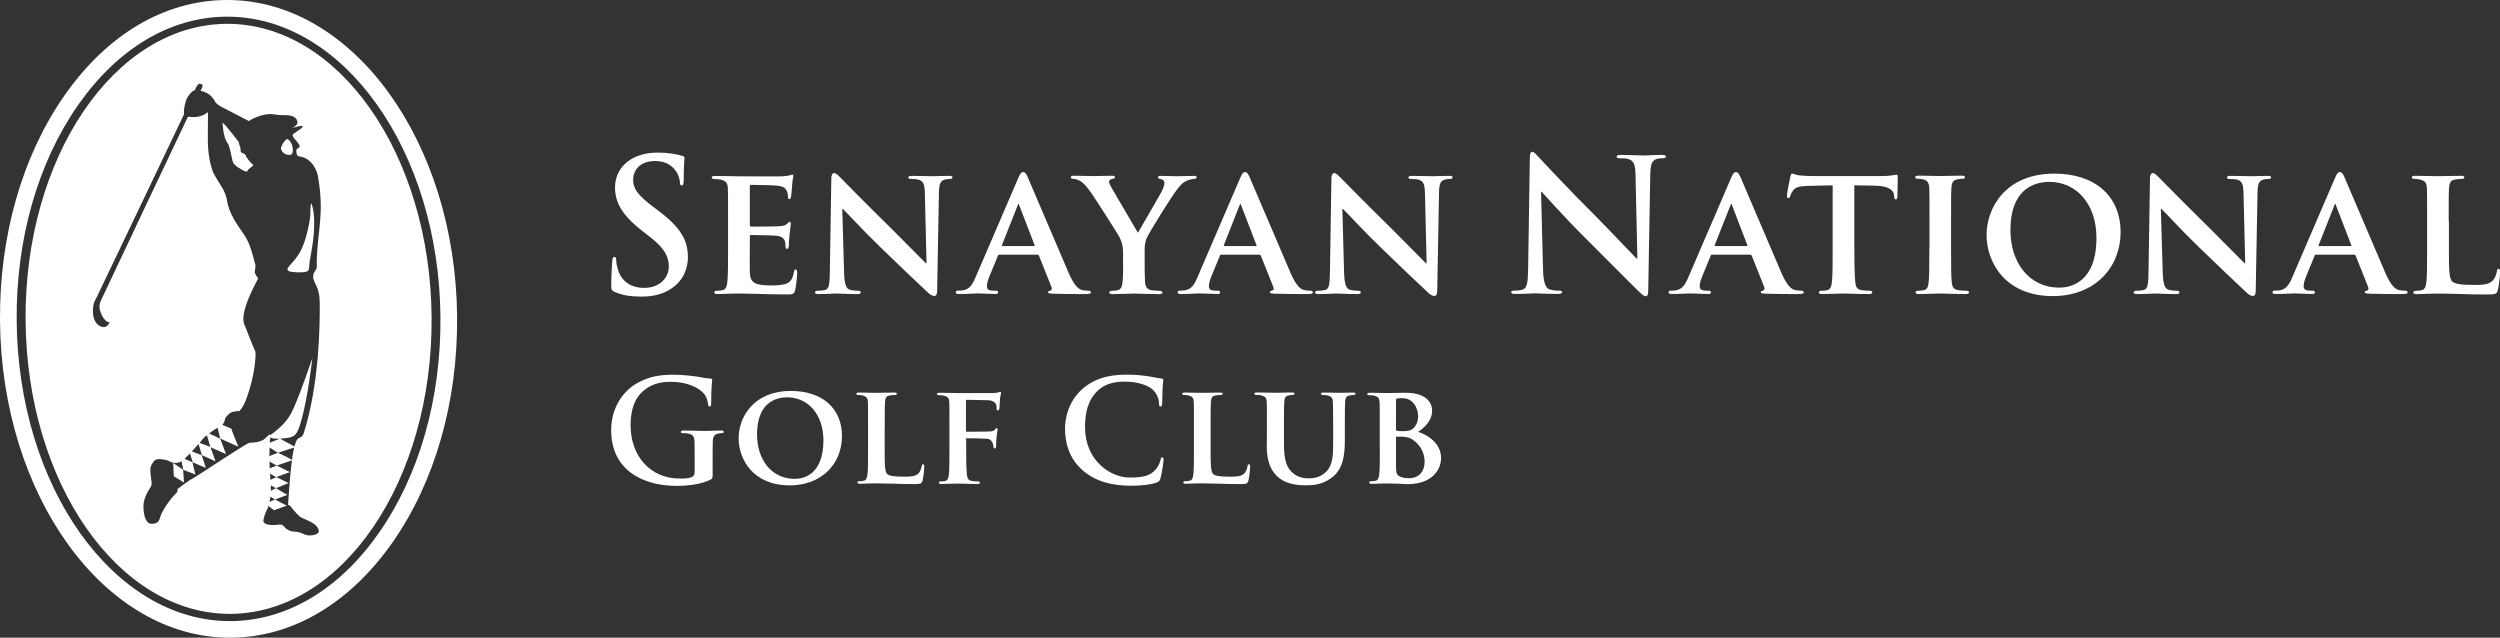 <?xml version="1.0" encoding="utf-8"?>
<!-- Generator: Adobe Illustrator 23.0.1, SVG Export Plug-In . SVG Version: 6.00 Build 0)  -->
<svg version="1.1" id="Layer_1" xmlns="http://www.w3.org/2000/svg" xmlns:xlink="http://www.w3.org/1999/xlink" x="0px" y="0px"
	 viewBox="0 0 344.99 88" style="enable-background:new 0 0 344.99 88;" xml:space="preserve">
<rect x="0" y="0" width="344.99" height="88" fill="#333333" stroke="none"/>
<style type="text/css">
	.st0{fill:#FFFFFF;}
	.st1{display:none;clip-path:url(#XMLID_55_);}
	.st2{display:inline;fill:#FFFFFF;}
	.st3{display:none;clip-path:url(#XMLID_56_);}
	.st4{display:none;clip-path:url(#XMLID_57_);}
	.st5{display:none;clip-path:url(#XMLID_58_);}
	.st6{display:none;clip-path:url(#XMLID_59_);}
	.st7{display:none;clip-path:url(#XMLID_60_);}
	.st8{display:none;clip-path:url(#XMLID_61_);}
	.st9{display:none;clip-path:url(#XMLID_62_);}
	.st10{display:none;clip-path:url(#XMLID_63_);}
	.st11{display:none;clip-path:url(#XMLID_64_);}
	.st12{display:none;clip-path:url(#XMLID_65_);}
	.st13{display:none;clip-path:url(#XMLID_66_);}
	.st14{display:none;}
	.st15{display:inline;}
	.st16{display:none;clip-path:url(#XMLID_67_);}
	.st17{display:none;clip-path:url(#XMLID_68_);}
	.st18{display:none;clip-path:url(#XMLID_69_);}
	.st19{display:none;clip-path:url(#XMLID_70_);}
	.st20{display:none;clip-path:url(#XMLID_71_);}
	.st21{opacity:0.8;}
</style>
<g>
	<g>
		<g>
			<path class="st0" d="M88.52,40.93c1.35,0,2.77-0.23,4.03-1.04c1.83-1.19,2.38-2.94,2.38-4.41c0-2.41-1.09-4.16-4.16-6.47
				l-0.71-0.53c-2.11-1.6-2.69-2.49-2.69-3.65c0-1.52,1.14-2.61,3.02-2.61c1.65,0,2.38,0.76,2.77,1.24
				c0.53,0.66,0.66,1.45,0.66,1.67c0,0.3,0.08,0.46,0.25,0.46c0.2,0,0.28-0.2,0.28-0.76c0-1.98,0.1-2.71,0.1-3.04
				c0-0.18-0.13-0.25-0.35-0.3c-0.66-0.18-1.73-0.43-3.37-0.43c-3.53,0-5.86,2-5.86,4.8c0,2.06,0.96,3.83,3.76,6.01l1.17,0.91
				c2.11,1.65,2.49,2.82,2.49,4.06c0,1.34-1.12,2.89-3.4,2.89c-1.57,0-3.07-0.69-3.63-2.56c-0.13-0.43-0.23-0.96-0.23-1.29
				c0-0.2-0.03-0.43-0.25-0.43c-0.2,0-0.28,0.28-0.3,0.66c-0.03,0.41-0.13,1.93-0.13,3.32c0,0.56,0.08,0.68,0.48,0.86
				C85.91,40.76,87.05,40.93,88.52,40.93L88.52,40.93z M100.47,34.31c0,1.98,0,3.68-0.1,4.59c-0.08,0.63-0.2,1.04-0.66,1.14
				c-0.2,0.05-0.46,0.08-0.79,0.08c-0.28,0-0.35,0.13-0.35,0.23c0,0.15,0.15,0.23,0.43,0.23c0.46,0,1.02-0.03,1.55-0.05
				c0.53,0,1.01-0.03,1.27-0.03c0.66,0,1.5,0.03,2.59,0.05c1.09,0.05,2.44,0.08,4.11,0.08c0.84,0,1.04,0,1.19-0.56
				c0.13-0.43,0.3-1.9,0.3-2.38c0-0.23-0.03-0.51-0.2-0.51c-0.15,0-0.2,0.1-0.25,0.33c-0.15,0.89-0.41,1.34-0.96,1.6
				c-0.58,0.25-1.52,0.28-2.11,0.28c-2.28,0-2.97-0.33-3.02-1.8c-0.03-0.63,0-2.46,0-3.2v-1.73c0-0.13,0.03-0.23,0.13-0.23
				c0.56,0,3.1,0.05,3.5,0.1c0.84,0.08,1.12,0.41,1.24,0.84c0.05,0.28,0.05,0.56,0.08,0.79c0,0.1,0.05,0.18,0.2,0.18
				c0.2,0,0.23-0.3,0.23-0.48c0-0.15,0.05-1.01,0.1-1.45c0.13-1.09,0.18-1.45,0.18-1.57c0-0.13-0.08-0.23-0.18-0.23
				c-0.1,0-0.18,0.13-0.35,0.28c-0.2,0.23-0.53,0.28-1.07,0.33c-0.51,0.05-3.4,0.05-3.91,0.05c-0.13,0-0.15-0.1-0.15-0.23v-5.33
				c0-0.13,0.05-0.2,0.15-0.2c0.46,0,3.12,0.05,3.5,0.1c1.12,0.1,1.29,0.41,1.47,0.79c0.13,0.25,0.15,0.63,0.15,0.79
				c0,0.18,0.03,0.28,0.18,0.28c0.18,0,0.23-0.25,0.25-0.35c0.05-0.25,0.1-1.19,0.13-1.42c0.05-0.99,0.18-1.24,0.18-1.4
				c0-0.1-0.03-0.2-0.15-0.2c-0.1,0-0.23,0.08-0.36,0.1c-0.18,0.03-0.53,0.1-0.94,0.13c-0.43,0.03-5.38,0-6.09,0
				c-0.63,0-2.05-0.05-3.22-0.05c-0.33,0-0.51,0.05-0.51,0.2c0,0.15,0.15,0.23,0.38,0.23c0.33,0,0.71,0.03,0.89,0.08
				c0.71,0.2,0.91,0.43,0.96,1.17c0.03,0.68,0.03,1.29,0.03,4.57V34.31L100.47,34.31z M116.23,28.83h0.08
				c0.43,0.38,2.79,2.99,5.23,5.33c2.33,2.26,5.12,4.92,6.52,6.22c0.23,0.23,0.53,0.46,0.91,0.46c0.18,0,0.35-0.2,0.35-0.68
				l0.25-13.6c0.03-1.22,0.2-1.6,0.81-1.78c0.28-0.08,0.46-0.08,0.68-0.08c0.25,0,0.38-0.1,0.38-0.23c0-0.18-0.2-0.2-0.51-0.2
				c-1.09,0-1.93,0.05-2.18,0.05c-0.48,0-1.67-0.05-2.84-0.05c-0.33,0-0.56,0.03-0.56,0.2c0,0.13,0.08,0.23,0.35,0.23
				c0.3,0,0.84,0,1.17,0.13c0.53,0.2,0.74,0.58,0.76,1.9l0.23,9.59h-0.1c-0.33-0.3-3.3-3.35-4.82-4.85c-3.25-3.17-6.6-6.6-6.88-6.88
				c-0.38-0.38-0.68-0.71-0.96-0.71c-0.23,0-0.38,0.3-0.38,0.74l-0.2,12.79c-0.03,1.88-0.1,2.46-0.68,2.61
				c-0.3,0.08-0.71,0.1-1.01,0.1c-0.2,0-0.36,0.1-0.36,0.23c0,0.2,0.2,0.23,0.51,0.23c1.14,0,2.21-0.08,2.41-0.08
				c0.41,0,1.45,0.08,2.89,0.08c0.3,0,0.51-0.05,0.51-0.23c0-0.13-0.13-0.23-0.38-0.23c-0.36,0-0.79-0.03-1.17-0.15
				c-0.43-0.15-0.71-0.66-0.76-2.33L116.23,28.83L116.23,28.83z M143.15,35.15c0.1,0,0.18,0.03,0.23,0.15l1.73,4.34
				c0.1,0.25-0.05,0.46-0.2,0.48c-0.23,0.03-0.28,0.1-0.28,0.23c0,0.15,0.25,0.15,0.66,0.18c1.88,0.05,3.5,0.05,4.29,0.05
				c0.84,0,0.96-0.05,0.96-0.23c0-0.15-0.1-0.23-0.3-0.23c-0.25,0-0.51-0.03-0.84-0.08c-0.41-0.08-1.04-0.36-1.9-2.31
				c-1.42-3.27-5.15-12.1-5.68-13.29c-0.23-0.48-0.33-0.69-0.66-0.69c-0.23,0-0.41,0.25-0.66,0.86l-5.84,13.57
				c-0.46,1.09-0.84,1.75-1.85,1.9c-0.2,0-0.46,0.03-0.66,0.03c-0.18,0-0.25,0.1-0.25,0.23c0,0.18,0.13,0.23,0.41,0.23
				c1.17,0,2.36-0.08,2.59-0.08c0.71,0,1.75,0.08,2.49,0.08c0.23,0,0.35-0.05,0.35-0.23c0-0.13-0.05-0.23-0.33-0.23h-0.33
				c-0.69,0-0.89-0.23-0.89-0.61c0-0.25,0.1-0.79,0.33-1.32l1.19-2.89c0.05-0.13,0.08-0.15,0.2-0.15H143.15L143.15,35.15z
				 M138.35,33.96c-0.08,0-0.13-0.05-0.08-0.15l2.16-5.46c0.03-0.08,0.05-0.2,0.13-0.2c0.05,0,0.08,0.13,0.1,0.2l2.11,5.48
				c0.03,0.08,0,0.13-0.1,0.13H138.35L138.35,33.96z M154.99,36.75c0,0.35,0,1.24-0.08,2.16c-0.05,0.63-0.23,1.04-0.69,1.14
				c-0.2,0.05-0.48,0.08-0.79,0.08c-0.25,0-0.36,0.13-0.36,0.23c0,0.18,0.18,0.23,0.48,0.23c0.84,0,2.33-0.08,2.89-0.08
				c0.61,0,2.11,0.08,3.5,0.08c0.3,0,0.48-0.08,0.48-0.23c0-0.1-0.13-0.23-0.38-0.23c-0.3,0-0.79-0.03-1.12-0.08
				c-0.66-0.1-0.86-0.51-0.91-1.14c-0.05-0.91-0.05-1.8-0.05-2.16v-1.73c0-0.71-0.05-1.37,0.28-2.16c0.41-0.91,3.6-6.04,4.34-6.9
				c0.48-0.58,0.69-0.79,1.17-1.01c0.33-0.15,0.74-0.25,0.96-0.25c0.25,0,0.43-0.1,0.43-0.25c0-0.13-0.15-0.18-0.41-0.18
				c-0.43,0-1.9,0.05-2.38,0.05c-0.66,0-1.45-0.05-2.18-0.05c-0.25,0-0.38,0.05-0.38,0.2c0,0.18,0.2,0.2,0.41,0.25
				c0.38,0.08,0.48,0.28,0.48,0.48c0,0.28-0.1,0.66-0.33,1.14c-0.33,0.66-3.04,5.28-3.32,5.78c-0.38-0.61-3.3-5.66-3.7-6.32
				c-0.18-0.3-0.28-0.56-0.28-0.74c0-0.18,0.13-0.28,0.3-0.33c0.35-0.1,0.51-0.1,0.51-0.28c0-0.15-0.13-0.2-0.33-0.2
				c-1.01,0-2.06,0.05-2.54,0.05c-0.74,0-2.41-0.05-2.79-0.05c-0.28,0-0.43,0.05-0.43,0.2c0,0.15,0.15,0.23,0.33,0.23
				c0.28,0,0.66,0.13,0.94,0.28c0.43,0.23,0.89,0.74,1.45,1.52c0.79,1.14,3.83,5.89,3.98,6.22c0.3,0.63,0.51,1.09,0.51,2.26V36.75
				L154.99,36.75z M173.77,35.15c0.1,0,0.18,0.03,0.23,0.15l1.73,4.34c0.1,0.25-0.05,0.46-0.2,0.48c-0.23,0.03-0.28,0.1-0.28,0.23
				c0,0.15,0.25,0.15,0.66,0.18c1.88,0.05,3.5,0.05,4.29,0.05c0.84,0,0.96-0.05,0.96-0.23c0-0.15-0.1-0.23-0.3-0.23
				c-0.25,0-0.51-0.03-0.84-0.08c-0.41-0.08-1.04-0.36-1.9-2.31c-1.42-3.27-5.15-12.1-5.68-13.29c-0.23-0.48-0.33-0.69-0.66-0.69
				c-0.23,0-0.41,0.25-0.66,0.86l-5.84,13.57c-0.46,1.09-0.84,1.75-1.85,1.9c-0.2,0-0.46,0.03-0.66,0.03c-0.18,0-0.25,0.1-0.25,0.23
				c0,0.18,0.13,0.23,0.41,0.23c1.17,0,2.36-0.08,2.59-0.08c0.71,0,1.75,0.08,2.49,0.08c0.23,0,0.36-0.05,0.36-0.23
				c0-0.13-0.05-0.23-0.33-0.23h-0.33c-0.69,0-0.89-0.23-0.89-0.61c0-0.25,0.1-0.79,0.33-1.32l1.19-2.89
				c0.05-0.13,0.08-0.15,0.2-0.15H173.77L173.77,35.15z M168.97,33.96c-0.08,0-0.13-0.05-0.08-0.15l2.16-5.46
				c0.03-0.08,0.05-0.2,0.13-0.2c0.05,0,0.08,0.13,0.1,0.2l2.11,5.48c0.03,0.08,0,0.13-0.1,0.13H168.97L168.97,33.96z M185.24,28.83
				h0.08c0.43,0.38,2.79,2.99,5.23,5.33c2.33,2.26,5.12,4.92,6.52,6.22c0.23,0.23,0.53,0.46,0.91,0.46c0.18,0,0.35-0.2,0.35-0.68
				l0.25-13.6c0.03-1.22,0.2-1.6,0.81-1.78c0.28-0.08,0.46-0.08,0.68-0.08c0.25,0,0.38-0.1,0.38-0.23c0-0.18-0.2-0.2-0.51-0.2
				c-1.09,0-1.93,0.05-2.18,0.05c-0.48,0-1.67-0.05-2.84-0.05c-0.33,0-0.56,0.03-0.56,0.2c0,0.13,0.08,0.23,0.35,0.23
				c0.3,0,0.84,0,1.17,0.13c0.53,0.2,0.74,0.58,0.76,1.9l0.23,9.59h-0.1c-0.33-0.3-3.3-3.35-4.82-4.85c-3.25-3.17-6.6-6.6-6.88-6.88
				c-0.38-0.38-0.68-0.71-0.96-0.71c-0.23,0-0.38,0.3-0.38,0.74l-0.2,12.79c-0.03,1.88-0.1,2.46-0.69,2.61
				c-0.3,0.08-0.71,0.1-1.01,0.1c-0.2,0-0.36,0.1-0.36,0.23c0,0.2,0.2,0.23,0.51,0.23c1.14,0,2.21-0.08,2.41-0.08
				c0.41,0,1.45,0.08,2.89,0.08c0.3,0,0.51-0.05,0.51-0.23c0-0.13-0.13-0.23-0.38-0.23c-0.35,0-0.79-0.03-1.17-0.15
				c-0.43-0.15-0.71-0.66-0.76-2.33L185.24,28.83L185.24,28.83z M212.66,26.47h0.08c0.46,0.48,3.27,3.65,6.04,6.39
				c2.64,2.61,5.89,5.94,7.48,7.46c0.28,0.28,0.58,0.56,0.86,0.56c0.23,0,0.33-0.23,0.33-0.79l0.28-16.01
				c0.03-1.42,0.23-1.95,0.94-2.16c0.3-0.08,0.51-0.08,0.76-0.08c0.3,0,0.46-0.08,0.46-0.23c0-0.2-0.25-0.23-0.58-0.23
				c-1.24,0-2.21,0.08-2.49,0.08c-0.53,0-1.75-0.08-3.07-0.08c-0.38,0-0.66,0.03-0.66,0.23c0,0.15,0.1,0.23,0.41,0.23
				c0.35,0,0.96,0,1.34,0.15c0.61,0.25,0.84,0.74,0.86,2.28l0.25,11.39h-0.13c-0.43-0.41-3.86-4.06-5.58-5.78
				c-3.7-3.68-7.56-7.81-7.86-8.14c-0.43-0.46-0.66-0.79-0.94-0.79c-0.25,0-0.33,0.36-0.33,0.86l-0.23,15.02
				c-0.03,2.21-0.13,2.94-0.79,3.15c-0.36,0.1-0.81,0.13-1.14,0.13c-0.25,0-0.41,0.05-0.41,0.2c0,0.23,0.23,0.25,0.56,0.25
				c1.32,0,2.51-0.08,2.74-0.08c0.48,0,1.5,0.08,3.15,0.08c0.36,0,0.58-0.05,0.58-0.25c0-0.15-0.15-0.2-0.43-0.2
				c-0.41,0-0.89-0.03-1.32-0.18c-0.51-0.18-0.84-0.84-0.89-2.82L212.66,26.47L212.66,26.47z M241.51,35.15
				c0.1,0,0.18,0.03,0.23,0.15l1.73,4.34c0.1,0.25-0.05,0.46-0.2,0.48c-0.23,0.03-0.28,0.1-0.28,0.23c0,0.15,0.25,0.15,0.66,0.18
				c1.88,0.05,3.5,0.05,4.29,0.05c0.84,0,0.96-0.05,0.96-0.23c0-0.15-0.1-0.23-0.3-0.23c-0.25,0-0.51-0.03-0.84-0.08
				c-0.41-0.08-1.04-0.36-1.9-2.31c-1.42-3.27-5.15-12.1-5.68-13.29c-0.23-0.48-0.33-0.69-0.66-0.69c-0.23,0-0.41,0.25-0.66,0.86
				l-5.84,13.57c-0.46,1.09-0.84,1.75-1.85,1.9c-0.2,0-0.46,0.03-0.66,0.03c-0.18,0-0.25,0.1-0.25,0.23c0,0.18,0.13,0.23,0.41,0.23
				c1.17,0,2.36-0.08,2.59-0.08c0.71,0,1.75,0.08,2.49,0.08c0.23,0,0.35-0.05,0.35-0.23c0-0.13-0.05-0.23-0.33-0.23h-0.33
				c-0.68,0-0.89-0.23-0.89-0.61c0-0.25,0.1-0.79,0.33-1.32l1.19-2.89c0.05-0.13,0.08-0.15,0.2-0.15H241.51L241.51,35.15z
				 M236.71,33.96c-0.08,0-0.13-0.05-0.08-0.15l2.16-5.46c0.03-0.08,0.05-0.2,0.13-0.2c0.05,0,0.08,0.13,0.1,0.2l2.11,5.48
				c0.03,0.08,0,0.13-0.1,0.13H236.71L236.71,33.96z M252.9,34.31c0,1.98,0,3.68-0.1,4.59c-0.08,0.63-0.2,1.04-0.66,1.14
				c-0.18,0.05-0.46,0.08-0.79,0.08c-0.28,0-0.36,0.13-0.36,0.23c0,0.15,0.15,0.23,0.43,0.23c0.89,0,2.41-0.08,2.92-0.08
				c0.63,0,2.13,0.08,3.6,0.08c0.25,0,0.43-0.08,0.43-0.23c0-0.1-0.1-0.23-0.35-0.23c-0.33,0-0.84-0.03-1.14-0.08
				c-0.66-0.1-0.79-0.51-0.86-1.12c-0.1-0.94-0.13-2.64-0.13-4.62v-8.73l2.82,0.05c2,0.03,2.59,0.68,2.64,1.24l0.03,0.23
				c0.03,0.33,0.08,0.43,0.25,0.43c0.13,0,0.18-0.13,0.2-0.35c0-0.56,0.05-2.16,0.05-2.61c0-0.33-0.03-0.46-0.18-0.46
				c-0.08,0-0.25,0.05-0.61,0.1c-0.33,0.05-0.81,0.1-1.52,0.1h-9.06c-0.74,0-1.57-0.03-2.23-0.1c-0.56-0.08-0.79-0.25-0.96-0.25
				c-0.13,0-0.2,0.13-0.25,0.41c-0.05,0.18-0.48,2.26-0.48,2.61c0,0.23,0.05,0.36,0.2,0.36c0.15,0,0.2-0.1,0.25-0.28
				c0.05-0.15,0.15-0.43,0.38-0.74c0.33-0.48,0.86-0.63,2.16-0.66l3.32-0.08V34.31L252.9,34.31z M266.24,34.31
				c0,2.08,0,3.81-0.1,4.69c-0.08,0.63-0.2,0.94-0.66,1.04c-0.2,0.05-0.46,0.08-0.79,0.08c-0.28,0-0.35,0.13-0.35,0.23
				c0,0.15,0.15,0.23,0.43,0.23c0.89,0,2.41-0.08,2.92-0.08c0.61,0,2.13,0.08,3.6,0.08c0.25,0,0.43-0.08,0.43-0.23
				c0-0.1-0.1-0.23-0.35-0.23c-0.33,0-0.84-0.03-1.14-0.08c-0.66-0.1-0.81-0.43-0.89-1.02c-0.1-0.91-0.1-2.64-0.1-4.72v-3.81
				c0-3.27,0-3.88,0.05-4.57c0.05-0.76,0.23-1.07,0.84-1.17c0.25-0.05,0.43-0.08,0.66-0.08c0.23,0,0.36-0.05,0.36-0.25
				c0-0.13-0.18-0.18-0.46-0.18c-0.86,0-2.31,0.05-2.87,0.05c-0.63,0-2.16-0.05-2.99-0.05c-0.36,0-0.53,0.05-0.53,0.18
				c0,0.2,0.13,0.25,0.36,0.25c0.28,0,0.56,0.03,0.81,0.1c0.48,0.15,0.71,0.41,0.76,1.14c0.03,0.68,0.03,1.29,0.03,4.57V34.31
				L266.24,34.31z M283.27,40.86c5.76,0,9.36-3.88,9.36-8.83c0-4.95-3.5-8.07-9.13-8.07c-6.77,0-9.36,4.77-9.36,8.45
				C274.13,36.24,276.77,40.86,283.27,40.86L283.27,40.86z M284.18,39.69c-4.21,0-6.75-3.5-6.75-7.94c0-5.33,2.92-6.65,5.4-6.65
				c3.6,0,6.47,2.94,6.47,7.71C289.31,38.95,285.75,39.69,284.18,39.69L284.18,39.69z M298.19,28.83h0.08
				c0.43,0.38,2.79,2.99,5.23,5.33c2.33,2.26,5.13,4.92,6.52,6.22c0.23,0.23,0.53,0.46,0.91,0.46c0.18,0,0.35-0.2,0.35-0.68
				l0.25-13.6c0.03-1.22,0.2-1.6,0.81-1.78c0.28-0.08,0.46-0.08,0.69-0.08c0.25,0,0.38-0.1,0.38-0.23c0-0.18-0.2-0.2-0.51-0.2
				c-1.09,0-1.93,0.05-2.18,0.05c-0.48,0-1.67-0.05-2.84-0.05c-0.33,0-0.56,0.03-0.56,0.2c0,0.13,0.08,0.23,0.35,0.23
				c0.3,0,0.84,0,1.17,0.13c0.53,0.2,0.74,0.58,0.76,1.9l0.23,9.59h-0.1c-0.33-0.3-3.3-3.35-4.82-4.85c-3.25-3.17-6.6-6.6-6.88-6.88
				c-0.38-0.38-0.69-0.71-0.96-0.71c-0.23,0-0.38,0.3-0.38,0.74l-0.2,12.79c-0.03,1.88-0.1,2.46-0.68,2.61
				c-0.3,0.08-0.71,0.1-1.02,0.1c-0.2,0-0.35,0.1-0.35,0.23c0,0.2,0.2,0.23,0.51,0.23c1.14,0,2.21-0.08,2.41-0.08
				c0.41,0,1.45,0.08,2.89,0.08c0.3,0,0.51-0.05,0.51-0.23c0-0.13-0.13-0.23-0.38-0.23c-0.35,0-0.79-0.03-1.17-0.15
				c-0.43-0.15-0.71-0.66-0.76-2.33L298.19,28.83L298.19,28.83z M324.85,35.15c0.1,0,0.18,0.03,0.23,0.15l1.73,4.34
				c0.1,0.25-0.05,0.46-0.2,0.48c-0.23,0.03-0.28,0.1-0.28,0.23c0,0.15,0.25,0.15,0.66,0.18c1.88,0.05,3.5,0.05,4.29,0.05
				c0.84,0,0.96-0.05,0.96-0.23c0-0.15-0.1-0.23-0.3-0.23c-0.25,0-0.51-0.03-0.84-0.08c-0.41-0.08-1.04-0.36-1.9-2.31
				c-1.42-3.27-5.15-12.1-5.68-13.29c-0.23-0.48-0.33-0.69-0.66-0.69c-0.23,0-0.41,0.25-0.66,0.86l-5.84,13.57
				c-0.46,1.09-0.84,1.75-1.85,1.9c-0.2,0-0.46,0.03-0.66,0.03c-0.18,0-0.25,0.1-0.25,0.23c0,0.18,0.13,0.23,0.41,0.23
				c1.17,0,2.36-0.08,2.59-0.08c0.71,0,1.75,0.08,2.49,0.08c0.23,0,0.35-0.05,0.35-0.23c0-0.13-0.05-0.23-0.33-0.23h-0.33
				c-0.68,0-0.89-0.23-0.89-0.61c0-0.25,0.1-0.79,0.33-1.32l1.19-2.89c0.05-0.13,0.08-0.15,0.2-0.15H324.85L324.85,35.15z
				 M320.05,33.96c-0.08,0-0.13-0.05-0.08-0.15l2.16-5.46c0.03-0.08,0.05-0.2,0.13-0.2c0.05,0,0.08,0.13,0.1,0.2l2.11,5.48
				c0.03,0.08,0,0.13-0.1,0.13H320.05L320.05,33.96z M337.91,30.51c0-3.27,0-3.88,0.05-4.57c0.05-0.76,0.23-1.07,0.84-1.17
				c0.25-0.05,0.61-0.08,0.86-0.08c0.28,0,0.41-0.08,0.41-0.23c0-0.15-0.15-0.2-0.48-0.2c-0.86,0-2.69,0.05-3.22,0.05
				c-0.61,0-2.03-0.05-3.07-0.05c-0.33,0-0.48,0.05-0.48,0.2c0,0.15,0.13,0.23,0.38,0.23c0.28,0,0.56,0.03,0.74,0.08
				c0.71,0.2,0.91,0.43,0.96,1.17c0.03,0.68,0.03,1.29,0.03,4.57v3.81c0,1.98,0,3.68-0.1,4.59c-0.08,0.63-0.2,1.04-0.66,1.14
				c-0.2,0.05-0.46,0.08-0.79,0.08c-0.28,0-0.35,0.13-0.35,0.23c0,0.15,0.15,0.23,0.43,0.23c0.46,0,1.01-0.03,1.55-0.05
				c0.53,0,1.01-0.03,1.27-0.03c0.91,0,1.85,0.03,2.97,0.05c1.12,0.05,2.41,0.08,4.01,0.08c1.17,0,1.27-0.1,1.42-0.58
				c0.18-0.63,0.33-2.23,0.33-2.49c0-0.25-0.05-0.48-0.2-0.48c-0.18,0-0.23,0.13-0.25,0.33c-0.05,0.41-0.28,1.01-0.56,1.29
				c-0.56,0.58-1.42,0.61-2.61,0.61c-1.73,0-2.59-0.13-2.97-0.46c-0.48-0.41-0.48-1.78-0.48-4.54V30.51L337.91,30.51z"/>
		</g>
		<g>
			<path class="st0" d="M98.34,63.3c0-0.98,0-1.76,0.02-2.35c0.02-0.68,0.22-1.02,0.74-1.12c0.23-0.04,0.37-0.06,0.53-0.06
				c0.14,0,0.25-0.04,0.25-0.16c0-0.16-0.14-0.2-0.39-0.2c-0.65,0-1.68,0.06-2.29,0.06c-0.59,0-1.82-0.06-2.84-0.06
				c-0.27,0-0.41,0.04-0.41,0.2c0,0.12,0.12,0.16,0.29,0.16c0.27,0,0.61,0.02,0.76,0.06c0.65,0.14,0.82,0.45,0.84,1.12
				c0.02,0.59,0.02,1.33,0.02,2.31v1.84c0,0.33-0.08,0.59-0.37,0.72c-0.47,0.22-1.15,0.22-1.66,0.22c-4.13,0-6.81-3.15-6.81-7.35
				c0-2.41,0.7-3.87,1.8-4.79c1.37-1.13,2.8-1.21,3.87-1.21c2.21,0,3.78,0.9,4.36,1.53c0.51,0.55,0.61,1.17,0.67,1.62
				c0.02,0.16,0.06,0.25,0.2,0.25c0.16,0,0.22-0.1,0.22-0.41c0-2.44,0.14-2.99,0.14-3.21c0-0.14-0.04-0.22-0.27-0.23
				c-0.45-0.02-1.13-0.14-1.55-0.22c-0.39-0.08-2.11-0.31-3.46-0.31c-1.64,0-3.38,0.14-5.26,1.27c-1.78,1.08-3.4,3.27-3.4,6.4
				c0,5.4,4.24,7.67,9.04,7.67c1.53,0,3.44-0.22,4.71-0.88c0.23-0.14,0.25-0.18,0.25-0.7V63.3L98.34,63.3z M108.97,66.98
				c4.44,0,7.22-2.99,7.22-6.81c0-3.81-2.7-6.22-7.04-6.22c-5.22,0-7.22,3.68-7.22,6.51C101.92,63.42,103.96,66.98,108.97,66.98
				L108.97,66.98z M109.67,66.08c-3.25,0-5.2-2.7-5.2-6.12c0-4.11,2.25-5.13,4.17-5.13c2.78,0,4.99,2.27,4.99,5.95
				C113.62,65.51,110.88,66.08,109.67,66.08L109.67,66.08z M122.09,58.99c0-2.52,0-2.99,0.04-3.52c0.04-0.59,0.18-0.82,0.65-0.9
				c0.2-0.04,0.47-0.06,0.67-0.06c0.22,0,0.31-0.06,0.31-0.18c0-0.12-0.12-0.16-0.37-0.16c-0.67,0-2.07,0.04-2.48,0.04
				c-0.47,0-1.56-0.04-2.37-0.04c-0.25,0-0.37,0.04-0.37,0.16c0,0.12,0.1,0.18,0.29,0.18c0.22,0,0.43,0.02,0.57,0.06
				c0.55,0.16,0.7,0.33,0.74,0.9c0.02,0.53,0.02,1,0.02,3.52v2.93c0,1.53,0,2.84-0.08,3.54c-0.06,0.49-0.16,0.8-0.51,0.88
				c-0.16,0.04-0.35,0.06-0.61,0.06c-0.22,0-0.27,0.1-0.27,0.18c0,0.12,0.12,0.18,0.33,0.18c0.35,0,0.78-0.02,1.19-0.04
				c0.41,0,0.78-0.02,0.98-0.02c0.7,0,1.43,0.02,2.29,0.04c0.86,0.04,1.86,0.06,3.09,0.06c0.9,0,0.98-0.08,1.1-0.45
				c0.14-0.49,0.25-1.72,0.25-1.92c0-0.2-0.04-0.37-0.16-0.37c-0.14,0-0.18,0.1-0.2,0.25c-0.04,0.31-0.22,0.78-0.43,1
				c-0.43,0.45-1.1,0.47-2.02,0.47c-1.33,0-1.99-0.1-2.29-0.35c-0.37-0.31-0.37-1.37-0.37-3.5V58.99L122.09,58.99z M133.28,60.62
				c0-0.12,0.04-0.14,0.12-0.14c0.29,0,2.33,0.02,2.76,0.06c0.53,0.04,0.74,0.37,0.82,0.61c0.08,0.2,0.12,0.39,0.12,0.51
				c0,0.12,0.06,0.23,0.16,0.23c0.18,0,0.2-0.23,0.2-0.37c0-0.12,0.02-0.88,0.06-1.21c0.06-0.53,0.14-0.98,0.14-1.08
				c0-0.1-0.04-0.16-0.1-0.16c-0.1,0-0.14,0.08-0.23,0.18c-0.16,0.22-0.41,0.27-0.72,0.29c-0.25,0.02-0.49,0.02-0.78,0.02
				l-2.41,0.02c-0.1,0-0.12-0.06-0.12-0.16V55.4c0-0.2,0.06-0.23,0.16-0.23l2.86,0.06c0.65,0.02,0.98,0.27,1.1,0.51
				c0.12,0.23,0.1,0.49,0.1,0.63c0,0.2,0.1,0.27,0.22,0.27c0.12,0,0.16-0.2,0.18-0.33c0.02-0.2,0.06-1.17,0.08-1.35
				c0.06-0.43,0.14-0.63,0.14-0.74c0-0.08-0.06-0.16-0.12-0.16c-0.1,0-0.18,0.08-0.27,0.1c-0.18,0.04-0.39,0.06-0.7,0.08
				c-0.41,0.02-4.23,0-4.89,0c-0.49,0-1.58-0.04-2.46-0.04c-0.27,0-0.41,0.04-0.41,0.16c0,0.12,0.14,0.18,0.29,0.18
				c0.25,0,0.55,0.02,0.68,0.06c0.55,0.14,0.7,0.33,0.74,0.9c0.02,0.53,0.02,1,0.02,3.52v2.93c0,1.6,0,2.84-0.08,3.54
				c-0.06,0.49-0.16,0.8-0.51,0.88c-0.16,0.04-0.35,0.06-0.61,0.06c-0.2,0-0.25,0.1-0.25,0.18c0,0.14,0.12,0.18,0.35,0.18
				c0.65,0,1.74-0.06,2.19-0.06c0.45,0,1.66,0.06,2.76,0.06c0.25,0,0.37-0.06,0.37-0.18c0-0.08-0.08-0.18-0.29-0.18
				c-0.23,0-0.61-0.02-0.84-0.06c-0.51-0.08-0.63-0.39-0.68-0.88c-0.08-0.7-0.1-1.88-0.1-3.48V60.62L133.28,60.62z M156.11,67.03
				c1.25,0,2.74-0.14,3.52-0.45c0.33-0.14,0.41-0.23,0.51-0.57c0.2-0.67,0.43-2.37,0.43-2.6c0-0.16-0.04-0.29-0.18-0.29
				c-0.16,0-0.2,0.08-0.25,0.39c-0.08,0.35-0.33,0.92-0.67,1.29c-0.78,0.9-1.84,1.1-3.58,1.1c-2.62,0-6.16-2.31-6.16-6.96
				c0-1.9,0.37-3.76,1.8-5.07c0.86-0.78,1.98-1.21,3.68-1.21c1.8,0,3.33,0.53,3.97,1.21c0.49,0.51,0.74,1.19,0.76,1.8
				c0,0.27,0.04,0.43,0.2,0.43c0.18,0,0.22-0.16,0.23-0.45c0.04-0.39,0.02-1.47,0.06-2.11c0.04-0.68,0.1-0.92,0.1-1.08
				c0-0.12-0.08-0.22-0.29-0.23c-0.59-0.06-1.21-0.23-1.96-0.33c-0.9-0.12-1.62-0.2-2.84-0.2c-2.91,0-4.77,0.78-6.18,2.07
				c-1.88,1.72-2.29,4.03-2.29,5.36c0,1.9,0.51,4.09,2.43,5.77C151.18,66.45,153.43,67.03,156.11,67.03L156.11,67.03z M167.06,58.99
				c0-2.52,0-2.99,0.04-3.52c0.04-0.59,0.18-0.82,0.65-0.9c0.2-0.04,0.47-0.06,0.67-0.06c0.22,0,0.31-0.06,0.31-0.18
				c0-0.12-0.12-0.16-0.37-0.16c-0.67,0-2.07,0.04-2.48,0.04c-0.47,0-1.56-0.04-2.37-0.04c-0.25,0-0.37,0.04-0.37,0.16
				c0,0.12,0.1,0.18,0.29,0.18c0.22,0,0.43,0.02,0.57,0.06c0.55,0.16,0.7,0.33,0.74,0.9c0.02,0.53,0.02,1,0.02,3.52v2.93
				c0,1.53,0,2.84-0.08,3.54c-0.06,0.49-0.16,0.8-0.51,0.88c-0.16,0.04-0.35,0.06-0.61,0.06c-0.22,0-0.27,0.1-0.27,0.18
				c0,0.12,0.12,0.18,0.33,0.18c0.35,0,0.78-0.02,1.19-0.04c0.41,0,0.78-0.02,0.98-0.02c0.7,0,1.43,0.02,2.29,0.04
				c0.86,0.04,1.86,0.06,3.09,0.06c0.9,0,0.98-0.08,1.1-0.45c0.14-0.49,0.25-1.72,0.25-1.92c0-0.2-0.04-0.37-0.16-0.37
				c-0.14,0-0.18,0.1-0.2,0.25c-0.04,0.31-0.22,0.78-0.43,1c-0.43,0.45-1.1,0.47-2.01,0.47c-1.33,0-2-0.1-2.29-0.35
				c-0.37-0.31-0.37-1.37-0.37-3.5V58.99L167.06,58.99z M174.8,61.44c0,2.41,0.68,3.64,1.57,4.4c1.25,1.1,3.03,1.13,3.93,1.13
				c1.12,0,2.43-0.18,3.64-1.19c1.45-1.19,1.64-3.15,1.64-5.01v-1.78c0-2.52,0.02-2.99,0.04-3.52c0.04-0.59,0.16-0.82,0.63-0.9
				c0.22-0.04,0.31-0.06,0.51-0.06s0.29-0.06,0.29-0.18c0-0.12-0.12-0.16-0.35-0.16c-0.67,0-1.82,0.04-2.01,0.04
				c0,0-1.17-0.04-2.05-0.04c-0.23,0-0.35,0.04-0.35,0.16c0,0.12,0.1,0.18,0.29,0.18s0.49,0.02,0.63,0.06
				c0.55,0.16,0.68,0.33,0.72,0.9c0.02,0.53,0.04,1,0.04,3.52v2.09c0,1.7-0.04,3.15-1,4.05c-0.68,0.67-1.56,0.88-2.31,0.88
				c-0.59,0-1.41-0.06-2.17-0.67c-0.84-0.67-1.31-1.6-1.31-4.03v-2.33c0-2.52,0-2.99,0.04-3.52c0.04-0.59,0.18-0.82,0.63-0.9
				c0.22-0.04,0.31-0.06,0.51-0.06c0.18,0,0.27-0.06,0.27-0.18c0-0.12-0.12-0.16-0.37-0.16c-0.63,0-1.78,0.04-2.21,0.04
				c-0.51,0-1.66-0.04-2.58-0.04c-0.25,0-0.37,0.04-0.37,0.16c0,0.12,0.1,0.18,0.29,0.18c0.23,0,0.53,0.02,0.67,0.06
				c0.55,0.16,0.7,0.31,0.74,0.9c0.04,0.53,0.02,1,0.02,3.52V61.44L174.8,61.44z M190.41,61.93c0,1.53,0,2.84-0.08,3.54
				c-0.06,0.49-0.16,0.8-0.51,0.88c-0.16,0.04-0.35,0.06-0.61,0.06c-0.22,0-0.27,0.1-0.27,0.18c0,0.12,0.12,0.18,0.33,0.18
				c0.35,0,0.78-0.02,1.19-0.04c0.41,0,0.78-0.02,0.98-0.02c0.27,0,0.88,0.02,1.47,0.04c0.59,0.04,1.17,0.06,1.37,0.06
				c3.17,0,4.58-1.84,4.58-3.62c0-1.96-1.76-3.15-3.17-3.6c0.98-0.63,1.94-1.62,1.94-2.91c0-0.88-0.55-2.48-3.66-2.48
				c-0.59,0-1.72,0.04-2.58,0.04c-0.33,0-1.43-0.04-2.33-0.04c-0.25,0-0.39,0.04-0.39,0.16c0,0.12,0.12,0.18,0.29,0.18
				c0.25,0,0.55,0.02,0.68,0.06c0.55,0.16,0.7,0.33,0.74,0.9c0.02,0.53,0.02,1,0.02,3.52V61.93L190.41,61.93z M192.64,55.26
				c0-0.18,0.04-0.25,0.16-0.27c0.18-0.04,0.51-0.04,0.74-0.04c1.49,0,2.15,1.39,2.15,2.5c0,0.8-0.33,1.41-0.78,1.76
				c-0.29,0.23-0.78,0.29-1.35,0.29c-0.39,0-0.65-0.02-0.8-0.06c-0.06-0.02-0.12-0.04-0.12-0.18V55.26L192.64,55.26z M192.64,60.38
				c0-0.1,0.04-0.12,0.1-0.12h0.74c0.67,0,1.13,0.18,1.49,0.43c1.29,0.88,1.62,2.19,1.62,2.95c0,1.84-1.19,2.35-2.11,2.35
				c-0.39,0-0.78-0.02-1.23-0.2c-0.55-0.22-0.61-0.55-0.61-1.64V60.38L192.64,60.38z"/>
		</g>
	</g>
	<g>
		<g>
			<path class="st0" d="M59.56,43.79C59.39,21.31,46.71,3.18,31.24,3.29C15.77,3.41,3.36,21.73,3.53,44.21
				c0.17,22.48,12.85,40.61,28.32,40.5C47.32,84.59,59.73,66.27,59.56,43.79L59.56,43.79z M36.34,71.99c0-0.62,0.42-1.49,0.42-1.49
				c0.23-0.42,0.27-0.59,0.31-0.86c-0.01,0.06-0.02,0.11-0.03,0.17l0.77,0.6l1.76-0.63c-0.9-0.47-1.62-0.85-1.62-0.85l-0.78,0.33
				c-0.01,0.02-0.01,0.03-0.01,0.05c0.05-0.18,0.11-0.42,0.16-0.76c0,0,0,0.01,0,0.01l0.64,0.37l1.7-0.64
				c-0.85-0.46-1.58-0.93-1.58-0.93l-0.7,0.37c0,0.01,0,0.02,0,0.04c0.01-0.23,0-0.49-0.01-0.79l0.71,0.39l1.76-0.71
				c-1.03-0.49-1.7-0.82-1.7-0.82l-0.82,0.38c-0.02-0.27-0.04-0.56-0.06-0.86l0.84,0.48l1.91-0.69c-0.94-0.46-1.82-0.9-1.82-0.9
				l-0.97,0.38c-0.01-0.31-0.03-0.62-0.03-0.94l1,0.56l2.09-0.72c-0.07,0.52-0.12,1.05-0.17,1.54c-0.17,1.66-0.36,4.59-0.36,4.63
				c0.02-0.01,0.21-0.06,0.36,0.18c0.14,0.22,0.84,1.05,1.26,1.4c0.53,0.43,2.47,0.8,2.62,1.97c0.05,0.42-0.62,0.64-1.26,0.64
				c-0.75,0-1.1-0.49-2.11-0.53c-1-0.04-1.36-0.66-1.57-0.86c-0.2-0.2-0.81-0.07-0.95-0.06c-0.14,0.01-1.02,0.08-1.5-0.18
				C36.48,72.17,36.4,72.09,36.34,71.99L36.34,71.99L36.34,71.99z M37.28,60.37c0.31,0.17,0.85,0.19,1.34,0.17l-1.4,0.55
				c0.02-0.26,0.04-0.52,0.07-0.77C37.29,60.34,37.28,60.35,37.28,60.37L37.28,60.37z M37.15,60.36c0.01-0.03,0.01-0.04,0.02-0.07
				c0.01,0.01,0.02,0.02,0.03,0.03c0.01-0.01,0.02-0.01,0.03-0.01C37.21,60.32,37.19,60.33,37.15,60.36L37.15,60.36z M40.59,61.76
				c-0.13,0.51-0.22,1.1-0.3,1.7c-0.9-0.53-1.95-0.98-1.95-0.98l-1.16,0.46c0-0.4,0-0.8,0.02-1.19l1.14,0.73L40.59,61.76
				L40.59,61.76z M36.45,61.16l-0.07-0.04l0.15-0.06C36.51,61.09,36.48,61.13,36.45,61.16L36.45,61.16z M43.71,36.23
				c0.16,1.39-0.57,0.97-0.49,2.15c0.22,0.89,0.9,1.39,0.9,3.4c0.03,2.79-0.02,11.13-2.21,18.02c-0.01,0.01-0.13,0.39-0.46,0.56
				c-0.19,0.1-0.35,0.12-0.48,0.35c-0.14,0.24-0.25,0.55-0.34,0.9c-1.25-0.66-1.97-1.06-1.99-1.07c0.56-0.03,1.05-0.12,1.05-0.12
				c1.01-0.14,1.32-0.47,1.81-2.12c1-3.33,1.6-8.89,1.6-8.89s-1.91,5.7-2.91,7.6c-0.85,1.61-2.46,2.74-2.94,3.06
				c0.01-0.02,0.02-0.05,0.02-0.07c-0.02-0.02-0.03-0.03-0.05-0.05c-0.09,0.05-0.27,0.18-0.55,0.47c-0.43,0.46-1.2,0.67-2.3,0.68
				c0.03,0,0.04,0.01,0.04,0.01c-0.49,0.08-7.06,4.52-7.73,4.86c-0.68,0.35-2.12,1.47-2.12,1.47c-0.26,0.26,0.23,0.15-0.39,0.77
				c-0.85,0.85-1.85,2.37-2.06,3.14c-0.14,0.54-0.39,0.98-1.23,0.93c-0.84-0.04-1.06-1.31-1.09-2.34c-0.03-1.03,0.61-2.15,0.93-2.62
				c0.28-0.41,0.21-0.56,0.17-1.02c-0.04-0.5-0.31-1.62,0.02-2.16c0.39-0.64,0.5-0.88,1.51-0.75c0.72,0.09,0.77,0.19,1.14,0.35
				c0.01,0.01,0.26,0.1,0.26,0.1c0.04,0.01,0.09,0.01,0.13,0.01c0.33,0.08,0.7,0.04,1.1-0.2l0.24,1.18l1.68,0.65
				c-0.44-1.67-0.39-1.69-0.39-1.69l-1.11-0.47c0,0,0.01,0,0.01-0.01c0.2-0.19,0.46-0.45,0.73-0.74l0.39,1.23l1.81,0.77
				c-0.57-1.73-0.58-1.76-0.58-1.76l-1.35-0.52c0.36-0.39,0.72-0.79,1-1.11c-0.03,0.03-0.05,0.06-0.08,0.09l0.45,1.53l1.89,0.86
				c-0.71-1.93-0.66-1.9-0.69-1.98l-1.51-0.57c0.2-0.23,0.35-0.41,0.41-0.51c0.07-0.11,0.31-0.32,0.61-0.55v0c0,0,0,0,0,0
				c0.09-0.07,0.18-0.14,0.27-0.21c0.01-0.01,0.02-0.02,0.03-0.03l0,0c0.41-0.3,0.85-0.61,1.16-0.79l0,0
				c0.06-0.04,0.12-0.07,0.17-0.1c-0.05,0.03-0.11,0.06-0.17,0.1l0.37,1.5l2.5,1.12c-0.91-2.2-0.97-2.49-0.97-2.49l-1.25-0.52l0,0
				c0.09-0.09,0.16-0.19,0.21-0.3c0.02-0.01,0.03-0.01,0.03-0.01c0-0.01,0.01-0.02,0.01-0.04c0,0,0,0,0,0
				c0.01-0.02,0.01-0.05,0.02-0.07c0.08-0.19,0.12-0.37,0.15-0.49c0.05-0.11,0.16-0.26,0.42-0.52c0.28-0.28,0.52-0.37,0.79-0.4
				c0.3-0.07,0.57-0.07,0.74-0.06c0.24-0.27,0.45-0.6,0.65-0.97c0.54-1.2,1.21-3.36,1.48-5.51c0.09-0.76,0.11-1.38,0.08-1.71
				c0,0-0.63-1.38-1.32-3.28c-0.19-0.52-1.14-1.3,1.24-5.97c0.25-0.51,0.46-0.88,0.46-0.88s-0.48-0.61-0.48-0.88
				c0.01-0.27,0.14-0.76,0.1-0.91c-0.03-0.15-0.59-2.43-1.04-3.31c-0.48-1.18-2.29-2.89-2.83-5.35c-0.25-1.8-1.03-2.34-1.97-4.18
				c-0.02-0.05-0.04-0.11-0.05-0.16c-0.01-0.01-0.01-0.01-0.02-0.02c-0.16-0.52-0.33-0.97-0.46-1.85c-0.14-0.8-0.23-1.79-0.2-3.12
				c0-0.16,0-0.32,0-0.48c0-0.46,0-0.92,0.01-1.33c0.01-0.63,0.01-1.15,0.01-1.35c-0.47,0.36-1.35,0.83-2.56,0.64l0-0.01l-0.23,0.04
				c0,0-11.54,24.32-12.05,25.46c-0.28,0.83-0.11,1.17,0.23,1.98c0.31,0.5,0.61,0.92,1.04,0.88v0c-0.03,0.08-0.07,0.14-0.11,0.2
				c-0.08,0.16-0.22,0.3-0.42,0.41c-0.53,0.25-1.74-0.25-1.78-2.03c-0.01-1.25,0.27-1.55,0.53-2.05
				c0.26-0.49,12.04-25.23,12.04-25.23s-0.05-0.35,0.03-0.85c0.07-0.44,0.19-1.13,0.55-1.65c0.48-0.63,0.58-0.7,0.92-0.84
				c0,0,0.36-0.97,0.73-0.87c0.39,0.1,0.47,0.17,0.05,0.99c0,0,1.29,0.1,1.98,1.43c0.2,0.42,0.77,0.68,1.11,0.87
				c0.26,0.15,2.32,1.2,3.34,1.73l0.01-0.01c0.01,0.01,0.03,0.03,0.04,0.04c0.07,0.03,0.12,0.06,0.18,0.09
				c1.43-0.92,2.82-0.99,3.17-0.96c0.4,0.04,0.72,0.15,1.69,0.15c0.94,0,1.65,0.15,1.84,0.85c0.05,0.23,0.09,0.48-0.7,0.92
				c2.34-0.69,1.3,0.05,0.59,0.51c-0.46,0.31-0.52,0.37-0.52,0.37s-0.16,0.17,0.31,0.69c0.65,0.73,0.79,1.01,0.48,1.19
				c-0.31,0.18-0.34,0.2-0.29,0.59c0.02,0.17,0.06,0.29,0.1,0.42c0.07,0.05,0.14,0.09,0.2,0.13c0.02,0,0.04,0,0.05,0.01
				c1.94,0.26,2.56,2.22,2.63,2.8C44.81,29.65,43.76,31.96,43.71,36.23L43.71,36.23z M42.76,35.91c0.34-1.83,0.97-5.11,0.32-7.54
				c-0.27-1.03-0.24,1.08-0.28,1.62c-0.14,0.98-0.61,3.62-1.59,5.11c-0.98,1.5-1.99,1.98-1.33,2.32c0.33,0.17,1.86,0.24,2.4,0.07
				C42.82,37.32,42.59,36.79,42.76,35.91L42.76,35.91z M40.36,20.26c-0.11-0.63-0.63-1.17-0.8-1.06c-0.3,0.28-0.54,0.54-0.62,0.8
				c-0.09,0.31-0.32,0.36-0.02,0.86c0.29,0.49,1.01,0.6,1.26,0.47C40.41,21.21,40.48,20.68,40.36,20.26L40.36,20.26z M34.27,23.38
				c0,0,0.35-0.27,0.7-0.56c-0.27-0.29-0.94-0.93-1.09-1.44c-0.06-0.21-0.71-0.21-0.68-0.61c0.03-0.39-0.12-0.46-0.27-1.2
				c-0.38-0.49-1.08-1.39-1.71-2.14c-0.17-0.19-0.34-0.37-0.51-0.53c0.01,0.23,0.04,0.97,0.28,1.97c0.15,0.46,0.32,0.79,0.44,0.92
				c0.26,0.29,0.51,1.85,0.67,2.46c0.16,0.61,1.12,1.08,1.6,1.34c0.08,0.04,0.19,0.06,0.32,0.07c0.03,0,0.06-0.01,0.09-0.01
				C34.12,23.58,34.26,23.46,34.27,23.38L34.27,23.38z M23.98,65.72l1.41,0.87c-0.1-1.77-0.13-1.77-0.13-1.77l-1.36-0.93
				L23.98,65.72L23.98,65.72z M30.38,60.53l-1.52-0.71c-0.01,0.01-0.02,0.02-0.03,0.03c-0.09,0.07-0.19,0.14-0.27,0.2
				c0,0,0,0-0.01,0.01l0.49,1.65l2.15,0.95C30.4,60.52,30.38,60.53,30.38,60.53L30.38,60.53z"/>
		</g>
		<g>
			<path class="st0" d="M31.71,88C14.4,88,0.19,68.41,0,44.23c-0.09-11.68,3.06-22.7,8.88-31.03C14.77,4.75,22.7,0.06,31.21,0
				c0.06,0,0.11,0,0.17,0C48.69,0,62.9,19.59,63.08,43.77c0.09,11.68-3.06,22.7-8.88,31.03c-5.9,8.45-13.83,13.14-22.33,13.2
				C31.83,88,31.77,88,31.71,88z M31.37,2.3c-0.05,0-0.1,0-0.15,0c-7.74,0.06-15,4.39-20.46,12.22C5.22,22.45,2.21,33,2.3,44.21
				C2.47,67.14,15.66,85.7,31.71,85.71c0.05,0,0.1,0,0.15,0c7.74-0.06,15-4.39,20.46-12.22c5.54-7.94,8.55-18.49,8.46-29.7
				C60.61,20.87,47.43,2.3,31.37,2.3z"/>
		</g>
	</g>
</g>
</svg>
